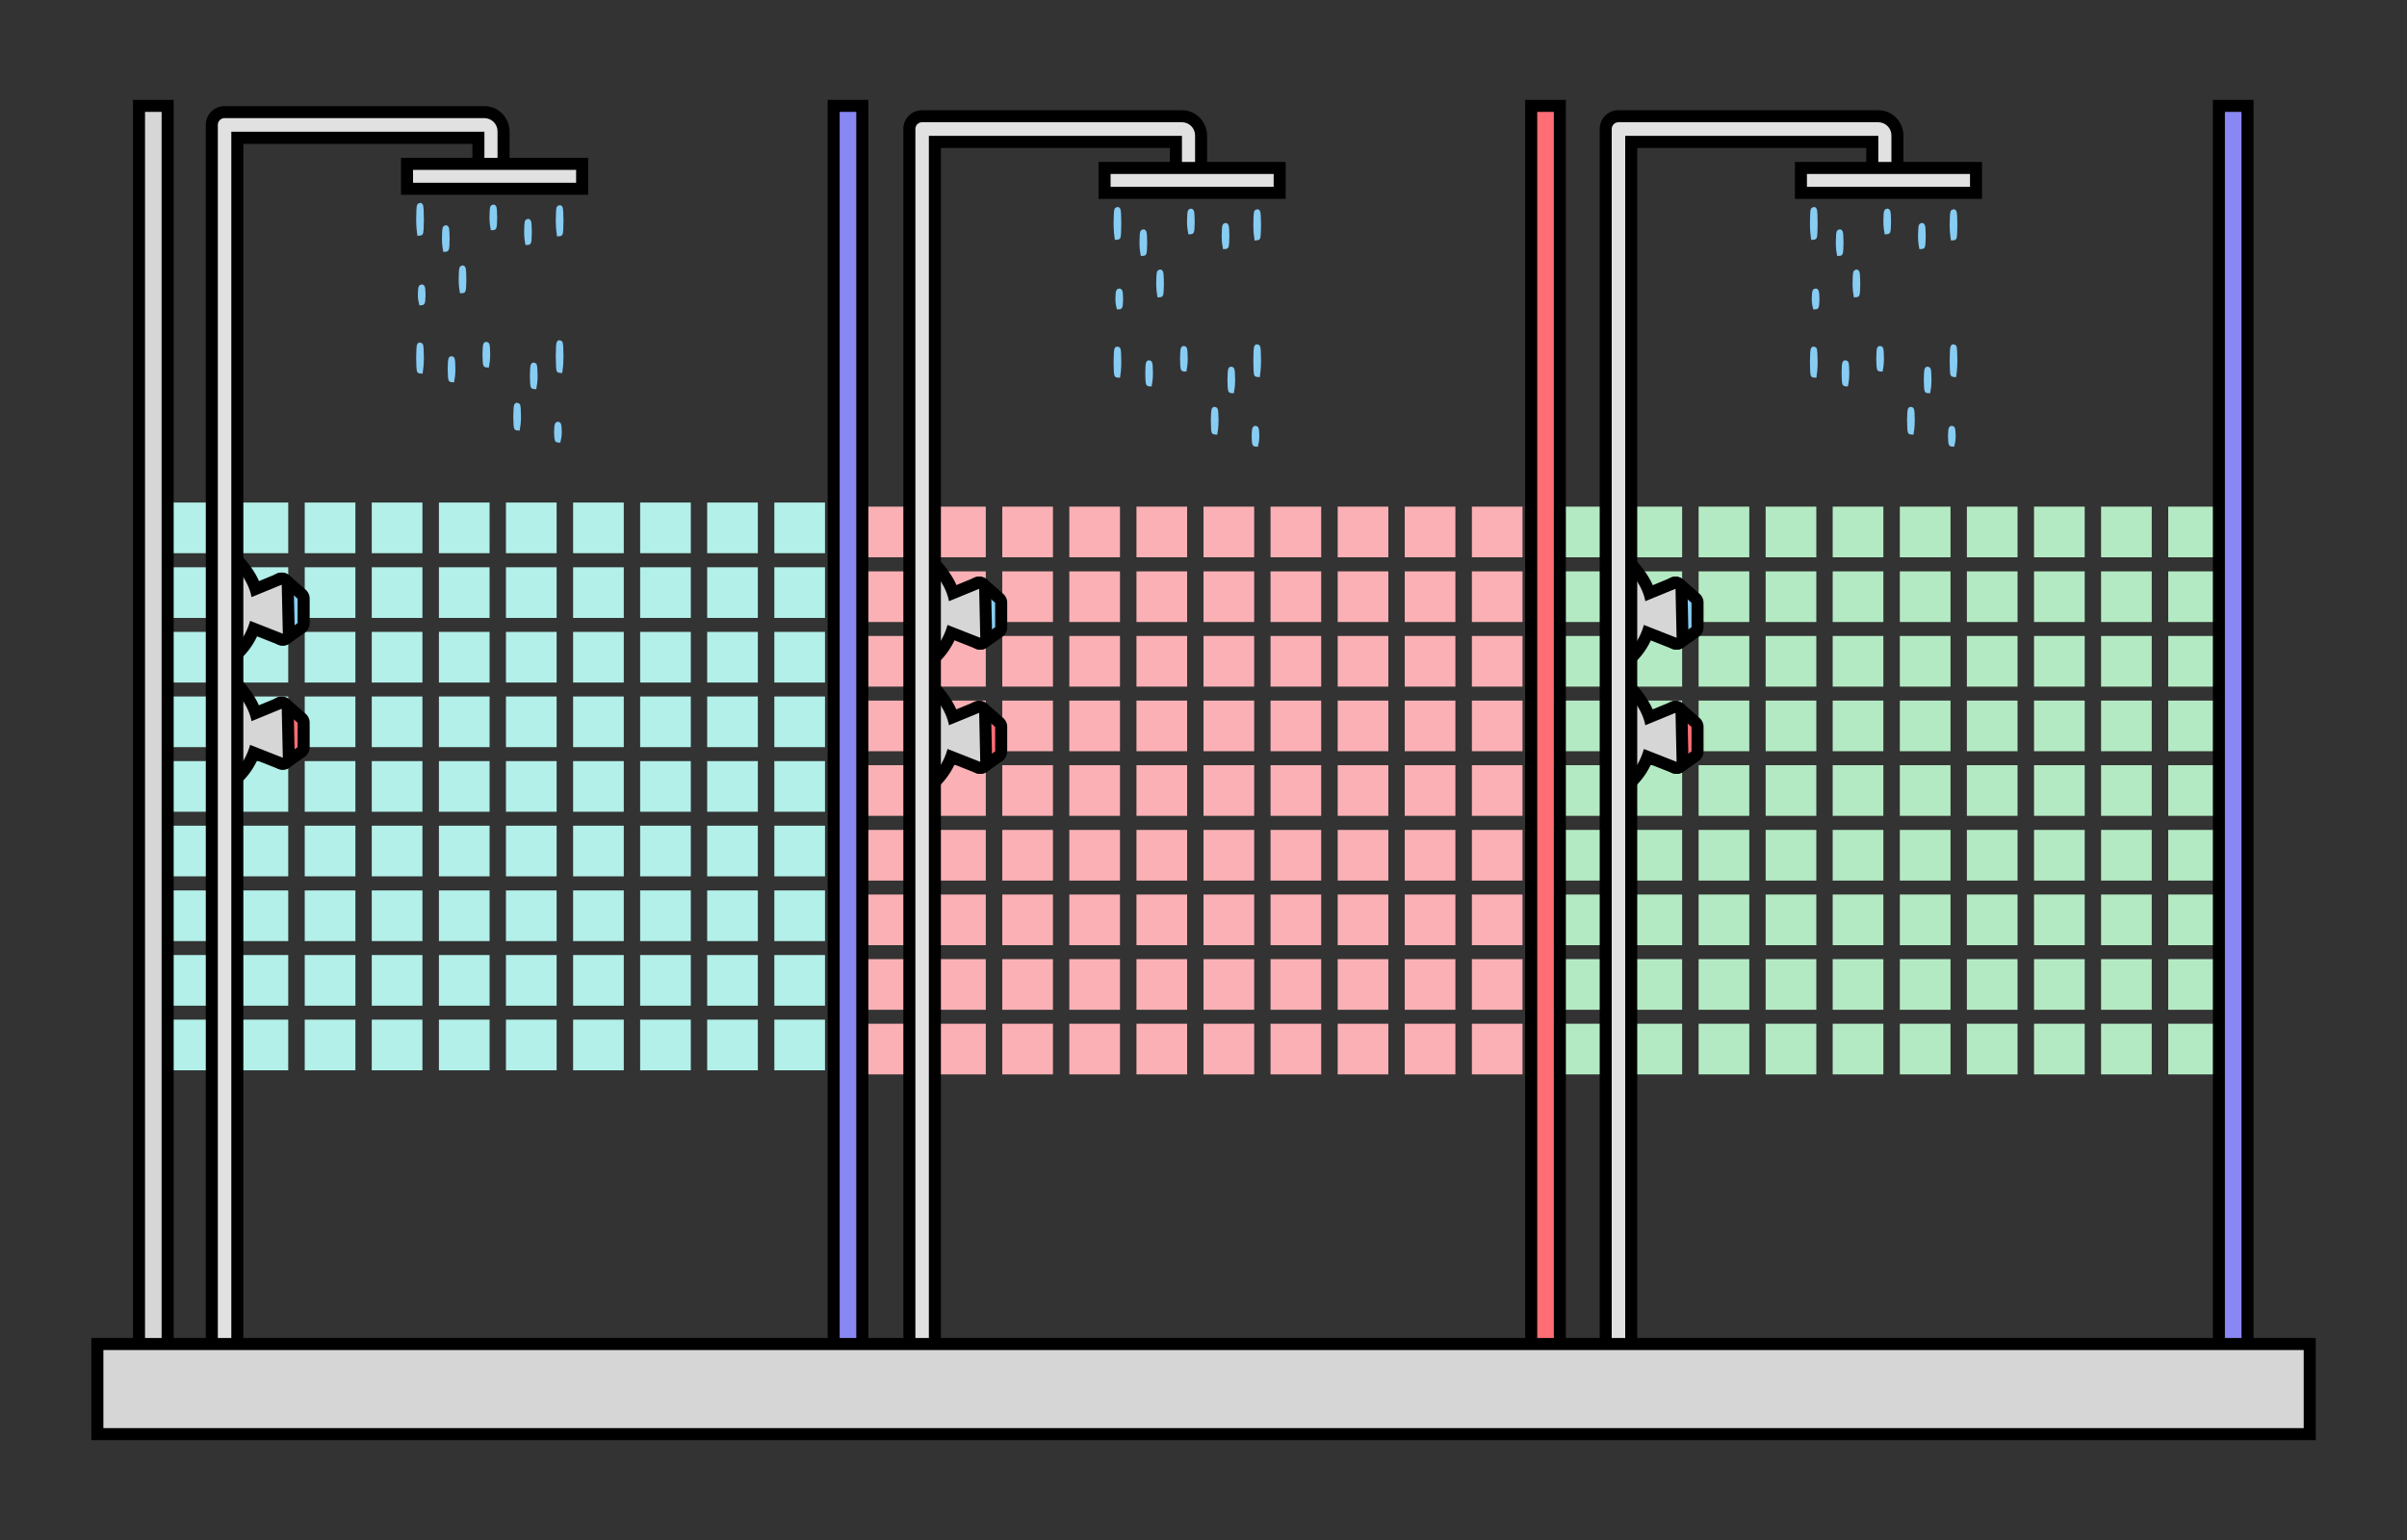 <svg xmlns="http://www.w3.org/2000/svg" id="Calque_1" data-name="Calque 1" viewBox="0 0 200 128"><rect x="0" y="0" width="200" height="128" fill="#333333" stroke="none"/><defs><style>.cls-1{fill:#fab0b4}.cls-2{fill:#ff6d75}.cls-4{fill:#b4eac3}.cls-5{fill:#b2f0e9}.cls-6,.cls-7{fill:#d6d6d6}.cls-8{fill:#e1e1e1}.cls-10,.cls-9{fill:#87ccf3}.cls-10{stroke:#87ccf3;stroke-width:.5px;stroke-miterlimit:10}.cls-11,.cls-7{stroke-miterlimit:10;stroke:#000}.cls-11{fill:#8987f3}</style></defs><path d="M129.99 42.11h4.21v4.21h-4.21zM135.56 42.11h4.21v4.21h-4.21zM141.14 42.11h4.21v4.21h-4.21zM146.71 42.11h4.21v4.21h-4.21zM152.28 42.11h4.21v4.21h-4.21zM157.86 42.11h4.21v4.21h-4.21zM163.43 42.11h4.21v4.21h-4.21zM169.01 42.11h4.21v4.21h-4.21zM174.58 42.11h4.21v4.21h-4.21zM180.16 42.11h4.21v4.21h-4.21zM129.99 47.49h4.21v4.21h-4.21zM135.56 47.49h4.21v4.21h-4.21zM141.14 47.49h4.21v4.21h-4.21zM146.71 47.49h4.21v4.21h-4.21zM152.28 47.49h4.21v4.21h-4.21zM157.86 47.49h4.21v4.21h-4.21zM163.43 47.49h4.21v4.21h-4.21zM169.01 47.49h4.21v4.21h-4.21zM174.58 47.49h4.21v4.21h-4.21zM180.16 47.49h4.21v4.21h-4.21zM129.99 52.86h4.21v4.21h-4.21zM135.56 52.86h4.21v4.21h-4.21zM141.14 52.86h4.21v4.21h-4.21zM146.71 52.86h4.21v4.21h-4.21zM152.28 52.86h4.21v4.21h-4.21zM157.86 52.86h4.21v4.21h-4.21zM163.43 52.86h4.21v4.21h-4.21zM169.01 52.86h4.21v4.21h-4.21zM174.58 52.86h4.21v4.21h-4.21zM180.16 52.86h4.21v4.21h-4.21zM129.99 58.23h4.21v4.21h-4.21zM135.56 58.23h4.21v4.21h-4.21zM141.14 58.23h4.21v4.21h-4.21zM146.71 58.23h4.21v4.21h-4.21zM152.28 58.23h4.21v4.21h-4.21zM157.86 58.23h4.21v4.21h-4.21zM163.43 58.23h4.21v4.21h-4.21zM169.01 58.23h4.21v4.21h-4.21zM174.58 58.23h4.21v4.21h-4.21zM180.16 58.23h4.21v4.21h-4.21zM129.99 63.6h4.21v4.21h-4.21zM135.56 63.6h4.21v4.21h-4.21zM141.14 63.6h4.21v4.21h-4.21zM146.71 63.6h4.21v4.21h-4.21zM152.28 63.6h4.21v4.21h-4.21zM157.86 63.6h4.21v4.21h-4.21zM163.43 63.6h4.21v4.21h-4.21zM169.01 63.6h4.21v4.21h-4.21zM174.58 63.6h4.21v4.21h-4.21zM180.16 63.6h4.21v4.21h-4.21zM129.99 68.98h4.21v4.21h-4.21zM135.56 68.98h4.21v4.21h-4.21zM141.14 68.98h4.21v4.21h-4.21zM146.71 68.98h4.21v4.21h-4.21zM152.28 68.98h4.21v4.21h-4.21zM157.86 68.98h4.21v4.21h-4.21zM163.43 68.98h4.21v4.21h-4.21zM169.01 68.98h4.21v4.21h-4.21zM174.58 68.98h4.21v4.21h-4.21zM180.16 68.98h4.21v4.21h-4.21zM129.99 74.35h4.21v4.21h-4.21zM135.56 74.35h4.21v4.21h-4.21zM141.14 74.35h4.21v4.21h-4.21zM146.71 74.35h4.21v4.21h-4.21zM152.28 74.35h4.21v4.21h-4.21zM157.86 74.35h4.21v4.21h-4.21zM163.43 74.35h4.21v4.21h-4.21zM169.01 74.35h4.21v4.21h-4.21zM174.58 74.35h4.21v4.21h-4.21zM180.16 74.35h4.21v4.21h-4.21zM129.99 79.72h4.21v4.21h-4.21zM135.56 79.72h4.21v4.21h-4.21zM141.14 79.72h4.21v4.21h-4.21zM146.71 79.72h4.21v4.21h-4.21zM152.28 79.72h4.21v4.21h-4.21zM157.86 79.72h4.21v4.21h-4.21zM163.43 79.72h4.21v4.21h-4.21zM169.01 79.72h4.21v4.21h-4.21zM174.58 79.72h4.21v4.21h-4.21zM180.16 79.72h4.21v4.21h-4.21zM129.99 85.09h4.21v4.21h-4.21zM135.56 85.09h4.21v4.21h-4.21zM141.14 85.09h4.21v4.21h-4.21zM146.71 85.09h4.21v4.21h-4.21zM152.28 85.09h4.21v4.21h-4.21zM157.86 85.09h4.21v4.21h-4.21zM163.43 85.09h4.21v4.21h-4.21zM169.01 85.09h4.21v4.21h-4.21zM174.58 85.09h4.21v4.21h-4.21zM180.16 85.09h4.21v4.21h-4.21z" class="cls-4"/><path d="M139.31 63.82c-.08 0-.15-.02-.23-.05a.494.494 0 0 1-.27-.44l-.09-4.07c0-.2.11-.38.29-.46a.497.497 0 0 1 .54.07l1.33 1.17c.11.1.17.23.17.38v2.03c0 .16-.08.32-.21.41l-1.24.87c-.09.06-.19.09-.29.09Z" class="cls-2"/><path d="m139.22 59.25 1.33 1.17v2.03l-1.24.87-.09-4.07m0-1c-.14 0-.29.03-.42.09a1 1 0 0 0-.58.93l.09 4.07c0 .37.22.7.55.87a.988.988 0 0 0 1.02-.07l1.24-.87c.27-.19.43-.49.43-.82v-2.03a.98.98 0 0 0-.34-.75l-1.33-1.17c-.19-.16-.42-.25-.66-.25Z"/><path d="M134.95 65.35c-.07 0-.15-.02-.22-.05a.482.482 0 0 1-.28-.46l.16-7.38c0-.2.13-.38.32-.46a.523.523 0 0 1 .55.13c.78.84 1.3 1.65 1.57 2.47l1.98-.81c.06-.03.13-.04.19-.04a.503.503 0 0 1 .5.49l.09 4.07c0 .17-.08.33-.21.42-.08.06-.19.09-.29.09-.06 0-.12-.01-.18-.03l-2.22-.87c-.34.9-.9 1.71-1.63 2.32a.49.49 0 0 1-.32.12Z" class="cls-6"/><path d="M135.11 57.47c.76.82 1.4 1.76 1.6 2.81l2.51-1.03.09 4.07-2.72-1.07c-.27 1-.84 1.92-1.64 2.6.05-2.45.11-4.92.16-7.38m0-1a1.008 1.008 0 0 0-1 .98l-.08 3.69-.08 3.69a1.005 1.005 0 0 0 1 1.02c.23 0 .46-.08.65-.24.66-.56 1.2-1.27 1.57-2.06l1.77.7a.988.988 0 0 0 .93-.11c.27-.19.43-.51.43-.84l-.09-4.07a.985.985 0 0 0-1-.97c-.13 0-.26.02-.38.08l-1.51.62c-.32-.72-.81-1.43-1.49-2.16a.985.985 0 0 0-.73-.32Z"/><path d="M139.31 53.51c-.08 0-.15-.02-.23-.05a.494.494 0 0 1-.27-.44l-.09-4.07c0-.2.11-.38.29-.46a.497.497 0 0 1 .54.07l1.33 1.17c.11.1.17.23.17.38v2.03c0 .16-.08.32-.21.41l-1.24.87c-.09.06-.19.09-.29.09Z" class="cls-9"/><path d="m139.22 48.93 1.33 1.17v2.03l-1.24.87-.09-4.07m0-1c-.14 0-.29.03-.42.09a1 1 0 0 0-.58.93l.09 4.07c0 .37.22.7.55.87a.988.988 0 0 0 1.02-.07l1.24-.87c.27-.19.43-.49.43-.82V50.1a.98.98 0 0 0-.34-.75l-1.33-1.17c-.19-.16-.42-.25-.66-.25Z"/><path d="M134.95 55.03c-.07 0-.15-.02-.22-.05a.482.482 0 0 1-.28-.46l.16-7.4c0-.2.13-.39.32-.46a.523.523 0 0 1 .55.13c.8.87 1.31 1.67 1.57 2.48l1.98-.81c.06-.03.13-.04.19-.04a.503.503 0 0 1 .5.49l.09 4.07c0 .17-.08.33-.21.42-.08.06-.19.09-.29.09-.06 0-.12-.01-.18-.03l-2.22-.87c-.34.9-.9 1.71-1.63 2.32a.49.49 0 0 1-.32.12Z" class="cls-6"/><path d="M135.11 47.14c.76.84 1.4 1.76 1.6 2.83l2.51-1.03.09 4.07-2.72-1.07c-.27 1-.84 1.92-1.64 2.6.05-2.45.11-4.92.16-7.4m0-1c-.12 0-.24.02-.35.06-.38.14-.64.51-.65.91l-.16 7.4a1.005 1.005 0 0 0 1 1.02c.23 0 .46-.08.65-.24.66-.56 1.2-1.27 1.57-2.06l1.77.7a.988.988 0 0 0 .93-.11c.27-.19.43-.51.43-.84l-.09-4.07a.985.985 0 0 0-1-.97c-.13 0-.26.02-.38.08l-1.5.62c-.31-.71-.8-1.42-1.49-2.16a.991.991 0 0 0-.74-.32Z"/><path d="M133.41 114.76V10.71c0-.58.47-1.05 1.05-1.05h21.61c.88 0 1.59.72 1.59 1.59v3.78h-2.09v-3.24h-20.03v102.96h-2.12Z" class="cls-8"/><path d="M156.07 10.16c.6 0 1.09.49 1.09 1.09v3.28h-1.09v-3.24h-21.03v102.96h-1.12V10.71c0-.3.25-.55.55-.55h21.61m0-1h-21.61c-.85 0-1.55.69-1.55 1.55v104.55h3.12V12.3h19.03v3.24h3.09V11.3c0-1.2-.94-2.14-2.09-2.14Z"/><path d="M149.64 13.96h14.55v2.06h-14.55z" class="cls-8"/><path d="M163.69 14.46v1.07h-13.55v-1.07h13.55m1-1h-15.55v3.07h15.55v-3.07Z"/><path d="M156.81 19.23s-.07-.37-.07-.82.03-.82.07-.82.07.37.07.82-.03.82-.07.82ZM150.71 19.69s-.07-.5-.07-1.12.03-1.12.07-1.12.07.5.07 1.12-.03 1.12-.07 1.12ZM152.86 21.03s-.07-.38-.07-.86.03-.86.07-.86.07.38.07.86-.03.86-.07.86ZM150.86 25.47s-.07-.28-.07-.62.03-.62.07-.62.07.28.07.62-.03.62-.07.62ZM154.25 24.47s-.07-.41-.07-.91.03-.91.07-.91.07.41.07.91-.03.91-.07.91ZM159.69 20.46s-.07-.37-.07-.84.03-.84.07-.84.07.37.07.84-.03.84-.07.84ZM162.32 19.74s-.07-.47-.07-1.05.03-1.05.07-1.05.07.47.07 1.05-.03 1.05-.07 1.05ZM156.22 30.64s.07-.37.07-.82-.03-.82-.07-.82-.07.37-.07.82.03.82.07.82ZM162.32 31.1s.07-.5.07-1.12c0-.62-.03-1.12-.07-1.12s-.07.5-.07 1.12.03 1.12.07 1.12ZM160.17 32.44s.07-.38.07-.86-.03-.86-.07-.86-.07.38-.07.86.03.86.07.86ZM162.18 36.88s.07-.28.07-.62c0-.34-.03-.62-.07-.62s-.07.28-.07.62.03.62.07.62ZM158.78 35.88s.07-.41.07-.91-.03-.91-.07-.91-.07.41-.07.91.03.91.07.91ZM153.34 31.87s.07-.37.07-.84-.03-.84-.07-.84-.07.37-.07.84.03.84.07.84ZM150.71 31.15s.07-.47.07-1.05-.03-1.05-.07-1.05-.07.47-.07 1.05c0 .58.03 1.05.07 1.05Z" class="cls-10"/><path d="M127.23 8.8h2.38v105.91h-2.38z" style="stroke:#000;stroke-miterlimit:10;fill:#ff6d75"/><path d="M14.17 41.77h4.21v4.21h-4.21zM19.74 41.77h4.21v4.21h-4.21zM25.32 41.77h4.21v4.21h-4.21zM30.89 41.77h4.21v4.21h-4.21zM36.47 41.77h4.21v4.21h-4.21zM42.04 41.77h4.21v4.21h-4.21zM47.62 41.77h4.21v4.21h-4.21zM53.19 41.77h4.21v4.21h-4.21zM58.76 41.77h4.21v4.21h-4.21zM64.34 41.77h4.21v4.21h-4.21zM14.17 47.15h4.21v4.21h-4.21zM19.74 47.15h4.21v4.21h-4.21zM25.32 47.15h4.21v4.21h-4.21zM30.89 47.15h4.21v4.21h-4.21zM36.47 47.15h4.21v4.21h-4.21zM42.04 47.15h4.21v4.21h-4.21zM47.62 47.15h4.21v4.21h-4.21zM53.19 47.15h4.21v4.21h-4.21zM58.76 47.15h4.21v4.21h-4.21zM64.34 47.15h4.21v4.21h-4.21zM14.17 52.52h4.21v4.21h-4.21zM19.74 52.52h4.21v4.21h-4.21zM25.32 52.52h4.21v4.21h-4.21zM30.89 52.52h4.21v4.21h-4.21zM36.47 52.52h4.21v4.21h-4.21zM42.04 52.52h4.21v4.21h-4.21zM47.62 52.52h4.21v4.21h-4.21zM53.19 52.52h4.21v4.21h-4.21zM58.76 52.52h4.21v4.21h-4.21zM64.34 52.52h4.21v4.21h-4.21zM14.17 57.89h4.21v4.21h-4.21zM19.74 57.89h4.21v4.21h-4.21zM25.32 57.89h4.21v4.21h-4.21zM30.89 57.89h4.21v4.21h-4.21zM36.47 57.89h4.21v4.21h-4.21zM42.04 57.89h4.21v4.21h-4.21zM47.62 57.89h4.21v4.21h-4.21zM53.19 57.89h4.21v4.21h-4.21zM58.76 57.89h4.21v4.21h-4.21zM64.34 57.89h4.21v4.21h-4.21zM14.17 63.26h4.21v4.21h-4.21zM19.74 63.26h4.21v4.21h-4.21zM25.32 63.26h4.21v4.21h-4.21zM30.89 63.26h4.21v4.21h-4.21zM36.47 63.26h4.21v4.21h-4.21zM42.04 63.26h4.21v4.21h-4.21zM47.62 63.26h4.21v4.21h-4.21zM53.19 63.26h4.21v4.21h-4.21zM58.76 63.26h4.21v4.21h-4.21zM64.34 63.26h4.21v4.21h-4.21zM14.17 68.63h4.21v4.21h-4.21zM19.74 68.63h4.21v4.21h-4.21zM25.32 68.63h4.21v4.21h-4.21zM30.89 68.63h4.21v4.21h-4.21zM36.47 68.63h4.21v4.21h-4.21zM42.04 68.63h4.21v4.21h-4.21zM47.62 68.63h4.21v4.21h-4.21zM53.19 68.63h4.21v4.21h-4.21zM58.76 68.63h4.21v4.21h-4.21zM64.34 68.63h4.21v4.21h-4.21zM14.17 74.01h4.21v4.21h-4.21zM19.74 74.01h4.21v4.21h-4.21zM25.32 74.01h4.21v4.21h-4.21zM30.89 74.01h4.21v4.21h-4.21zM36.47 74.01h4.21v4.21h-4.21zM42.04 74.01h4.21v4.21h-4.21zM47.62 74.01h4.21v4.21h-4.21zM53.19 74.01h4.21v4.21h-4.21zM58.76 74.01h4.21v4.21h-4.21zM64.34 74.01h4.21v4.21h-4.21zM14.17 79.38h4.21v4.21h-4.21zM19.74 79.38h4.21v4.21h-4.21zM25.32 79.38h4.21v4.21h-4.21zM30.89 79.38h4.21v4.21h-4.21zM36.47 79.38h4.21v4.21h-4.21zM42.04 79.38h4.21v4.21h-4.21zM47.62 79.38h4.21v4.21h-4.21zM53.19 79.38h4.21v4.21h-4.21zM58.76 79.38h4.21v4.21h-4.21zM64.34 79.38h4.21v4.21h-4.21zM14.17 84.75h4.21v4.21h-4.21zM19.74 84.75h4.21v4.21h-4.21zM25.32 84.75h4.21v4.21h-4.21zM30.89 84.75h4.21v4.21h-4.21zM36.47 84.75h4.21v4.21h-4.21zM42.04 84.75h4.21v4.21h-4.21zM47.62 84.75h4.21v4.21h-4.21zM53.19 84.75h4.21v4.21h-4.21zM58.76 84.75h4.21v4.21h-4.21zM64.34 84.75h4.21v4.21h-4.21z" class="cls-5"/><path d="M23.49 63.48c-.08 0-.15-.02-.23-.05a.494.494 0 0 1-.27-.44l-.09-4.07c0-.2.11-.38.29-.46a.497.497 0 0 1 .54.07l1.33 1.17c.11.1.17.23.17.38v2.03c0 .16-.08.32-.21.41l-1.24.87c-.09.06-.19.09-.29.09Z" class="cls-2"/><path d="m23.4 58.9 1.33 1.17v2.03l-1.24.87-.09-4.07m0-1c-.14 0-.29.03-.42.09a1 1 0 0 0-.58.93l.09 4.07c0 .37.22.7.55.87a.988.988 0 0 0 1.02-.07l1.24-.87c.27-.19.43-.49.43-.82v-2.03a.98.98 0 0 0-.34-.75l-1.33-1.17c-.19-.16-.42-.25-.66-.25Z"/><path d="M19.14 65c-.07 0-.15-.02-.22-.05a.482.482 0 0 1-.28-.46l.16-7.38c0-.2.13-.38.32-.46a.523.523 0 0 1 .55.13c.78.84 1.3 1.65 1.57 2.47l1.98-.81c.06-.03.13-.04.19-.04a.503.503 0 0 1 .5.49l.09 4.07c0 .17-.08.33-.21.42-.08.06-.19.09-.29.09-.06 0-.12-.01-.18-.03l-2.22-.87c-.34.9-.9 1.71-1.63 2.32a.49.49 0 0 1-.32.12Z" class="cls-6"/><path d="M19.3 57.13c.76.82 1.4 1.76 1.6 2.81l2.51-1.03.09 4.07-2.72-1.07c-.27 1-.84 1.92-1.64 2.6.05-2.45.11-4.92.16-7.38m0-1a1.008 1.008 0 0 0-1 .98l-.08 3.69-.08 3.69a1.005 1.005 0 0 0 1 1.02c.23 0 .46-.08.65-.24.66-.56 1.2-1.27 1.57-2.06l1.77.7a.988.988 0 0 0 .93-.11c.27-.19.43-.51.43-.84l-.09-4.07a.985.985 0 0 0-1-.97c-.13 0-.26.02-.38.08l-1.51.62c-.32-.72-.81-1.43-1.49-2.16a.985.985 0 0 0-.73-.32Z"/><path d="M23.49 53.16c-.08 0-.15-.02-.23-.05a.494.494 0 0 1-.27-.44l-.09-4.07c0-.2.11-.38.29-.46a.497.497 0 0 1 .54.07l1.33 1.17c.11.1.17.23.17.38v2.03c0 .16-.08.32-.21.41l-1.24.87c-.09.06-.19.09-.29.09Z" class="cls-9"/><path d="m23.4 48.59 1.33 1.17v2.03l-1.24.87-.09-4.07m0-1c-.14 0-.29.03-.42.09a1 1 0 0 0-.58.93l.09 4.07c0 .37.22.7.55.87a.988.988 0 0 0 1.02-.07l1.24-.87c.27-.19.43-.49.43-.82v-2.03a.98.98 0 0 0-.34-.75l-1.33-1.17c-.19-.16-.42-.25-.66-.25Z"/><path d="M19.14 54.69c-.07 0-.15-.02-.22-.05a.482.482 0 0 1-.28-.46l.16-7.4c0-.2.13-.39.32-.46a.523.523 0 0 1 .55.13c.8.87 1.31 1.67 1.57 2.48l1.98-.81c.06-.03.13-.04.19-.04a.503.503 0 0 1 .5.49l.09 4.07c0 .17-.08.33-.21.42-.08.06-.19.09-.29.09-.06 0-.12-.01-.18-.03l-2.23-.87c-.34.9-.9 1.71-1.62 2.32a.49.49 0 0 1-.32.12Z" class="cls-6"/><path d="M19.3 46.8c.76.84 1.4 1.76 1.6 2.83l2.51-1.03.09 4.07-2.72-1.07c-.27 1-.84 1.92-1.64 2.6.05-2.45.11-4.92.16-7.4m0-1c-.12 0-.24.02-.35.06-.38.14-.64.51-.65.91l-.16 7.4a1.005 1.005 0 0 0 1 1.02c.23 0 .46-.08.65-.24.66-.56 1.2-1.27 1.57-2.06l1.77.7a.988.988 0 0 0 .93-.11c.27-.19.43-.51.43-.84l-.09-4.07a.985.985 0 0 0-1-.97c-.13 0-.26.02-.38.08l-1.5.62c-.31-.71-.8-1.42-1.49-2.16a1 1 0 0 0-.74-.33Z"/><path d="M17.59 114.42V10.37c0-.58.47-1.05 1.05-1.05h21.61c.88 0 1.59.72 1.59 1.59v3.78h-2.09v-3.24H19.72v102.96H17.6Z" class="cls-8"/><path d="M40.25 9.82c.6 0 1.09.49 1.09 1.09v3.28h-1.09v-3.24H19.22v102.96H18.1V10.37c0-.3.25-.55.55-.55h21.61m0-1H18.65c-.85 0-1.55.69-1.55 1.55v104.55h3.12V11.96h19.03v3.24h3.09v-4.24c0-1.2-.94-2.14-2.09-2.14Z"/><path d="M33.82 13.62h14.55v2.07H33.82z" class="cls-8"/><path d="M47.87 14.12v1.07H34.32v-1.07h13.55m1-1H33.32v3.07h15.55v-3.07Z"/><path d="M40.99 18.89s-.07-.37-.07-.82.03-.82.07-.82.07.37.07.82-.03.82-.07.82ZM34.9 19.35s-.07-.5-.07-1.12.03-1.12.07-1.12.07.5.07 1.12-.03 1.12-.07 1.12ZM37.04 20.69s-.07-.38-.07-.86.03-.86.07-.86.07.38.07.86-.03.86-.07.86ZM35.04 25.13s-.07-.28-.07-.62.03-.62.07-.62.07.28.07.62-.03.62-.07.62ZM38.43 24.13s-.07-.41-.07-.91.03-.91.07-.91.07.41.07.91-.03.91-.07.91ZM43.87 20.12s-.07-.37-.07-.84.03-.84.07-.84.07.37.07.84-.03.84-.07.84ZM46.5 19.4s-.07-.47-.07-1.05.03-1.05.07-1.05.07.47.07 1.05-.03 1.05-.07 1.05ZM40.41 30.3s.07-.37.07-.82-.03-.82-.07-.82-.07.37-.07.82.03.82.07.82ZM46.5 30.76s.07-.5.07-1.12c0-.62-.03-1.12-.07-1.12s-.07.5-.07 1.12c0 .62.03 1.12.07 1.12ZM44.35 32.1s.07-.38.07-.86c0-.47-.03-.86-.07-.86s-.07.38-.07.86.03.86.07.86ZM46.36 36.54s.07-.28.07-.62c0-.34-.03-.62-.07-.62s-.07.28-.07.62c0 .34.03.62.07.62ZM42.97 35.54s.07-.41.07-.91-.03-.91-.07-.91-.07.41-.07.91.03.91.07.91ZM37.52 31.53s.07-.37.07-.84c0-.46-.03-.84-.07-.84s-.07.37-.07.84.03.84.07.84ZM34.9 30.81s.07-.47.07-1.05c0-.58-.03-1.05-.07-1.05s-.07.47-.07 1.05c0 .58.03 1.05.07 1.05Z" class="cls-10"/><path d="M72.13 42.11h4.21v4.21h-4.21zM77.7 42.11h4.21v4.21H77.7zM83.28 42.11h4.21v4.21h-4.21zM88.85 42.11h4.21v4.21h-4.21zM94.43 42.11h4.21v4.21h-4.21zM100 42.11h4.21v4.21H100zM105.57 42.11h4.21v4.21h-4.21zM111.15 42.11h4.21v4.21h-4.21zM116.72 42.11h4.21v4.21h-4.21zM122.3 42.11h4.21v4.21h-4.21zM72.13 47.49h4.21v4.21h-4.21zM77.7 47.49h4.21v4.21H77.7zM83.28 47.49h4.21v4.21h-4.21zM88.85 47.49h4.21v4.21h-4.21zM94.43 47.49h4.21v4.21h-4.21zM100 47.49h4.21v4.21H100zM105.57 47.49h4.21v4.21h-4.21zM111.15 47.49h4.21v4.21h-4.21zM116.72 47.49h4.21v4.21h-4.21zM122.3 47.49h4.21v4.21h-4.21zM72.13 52.86h4.21v4.21h-4.21zM77.7 52.86h4.21v4.21H77.7zM83.28 52.86h4.21v4.21h-4.21zM88.85 52.86h4.21v4.21h-4.21zM94.43 52.86h4.21v4.21h-4.21zM100 52.86h4.21v4.21H100zM105.57 52.86h4.21v4.21h-4.21zM111.15 52.86h4.21v4.21h-4.21zM116.72 52.86h4.21v4.21h-4.21zM122.3 52.86h4.21v4.21h-4.21zM72.13 58.23h4.21v4.21h-4.21zM77.7 58.23h4.21v4.21H77.7zM83.28 58.23h4.21v4.21h-4.21zM88.85 58.23h4.21v4.21h-4.21zM94.43 58.23h4.21v4.21h-4.21zM100 58.23h4.21v4.21H100zM105.57 58.23h4.21v4.21h-4.21zM111.15 58.23h4.21v4.21h-4.21zM116.72 58.23h4.21v4.21h-4.21zM122.3 58.23h4.21v4.21h-4.21zM72.13 63.6h4.21v4.21h-4.21zM77.7 63.6h4.21v4.21H77.7zM83.28 63.6h4.21v4.21h-4.21zM88.85 63.6h4.21v4.21h-4.21zM94.43 63.6h4.21v4.21h-4.21zM100 63.6h4.21v4.21H100zM105.57 63.6h4.21v4.21h-4.21zM111.15 63.6h4.21v4.21h-4.21zM116.72 63.6h4.21v4.21h-4.21zM122.3 63.6h4.21v4.21h-4.21zM72.13 68.98h4.21v4.21h-4.21zM77.7 68.98h4.21v4.21H77.7zM83.28 68.98h4.21v4.21h-4.21zM88.85 68.98h4.21v4.21h-4.21zM94.43 68.98h4.21v4.21h-4.21zM100 68.98h4.21v4.21H100zM105.57 68.98h4.21v4.21h-4.21zM111.15 68.98h4.21v4.21h-4.21zM116.72 68.98h4.21v4.21h-4.21zM122.3 68.98h4.21v4.21h-4.21zM72.13 74.35h4.21v4.21h-4.21zM77.7 74.35h4.21v4.21H77.7zM83.28 74.35h4.21v4.21h-4.21zM88.85 74.35h4.21v4.21h-4.21zM94.43 74.35h4.21v4.21h-4.21zM100 74.35h4.21v4.21H100zM105.57 74.35h4.21v4.21h-4.21zM111.15 74.35h4.21v4.21h-4.21zM116.72 74.35h4.21v4.21h-4.21zM122.3 74.35h4.21v4.21h-4.21zM72.13 79.72h4.21v4.21h-4.21zM77.7 79.72h4.21v4.21H77.7zM83.28 79.72h4.21v4.21h-4.21zM88.85 79.72h4.21v4.21h-4.21zM94.43 79.72h4.21v4.21h-4.21zM100 79.72h4.21v4.21H100zM105.57 79.72h4.21v4.21h-4.21zM111.15 79.72h4.21v4.21h-4.21zM116.72 79.72h4.21v4.21h-4.21zM122.3 79.72h4.21v4.21h-4.21zM72.13 85.09h4.21v4.21h-4.21zM77.7 85.09h4.21v4.21H77.7zM83.28 85.09h4.21v4.21h-4.21zM88.85 85.09h4.21v4.21h-4.21zM94.43 85.09h4.21v4.21h-4.21zM100 85.09h4.21v4.21H100zM105.57 85.09h4.21v4.21h-4.21zM111.15 85.09h4.21v4.21h-4.21zM116.72 85.09h4.21v4.21h-4.21zM122.3 85.09h4.21v4.21h-4.21z" class="cls-1"/><path d="M81.45 63.82c-.08 0-.15-.02-.23-.05a.494.494 0 0 1-.27-.44l-.09-4.07c0-.2.11-.38.29-.46a.497.497 0 0 1 .54.07l1.33 1.17c.11.1.17.23.17.38v2.03c0 .16-.08.32-.21.41l-1.24.87c-.09.06-.19.09-.29.09Z" class="cls-2"/><path d="m81.36 59.25 1.33 1.17v2.03l-1.24.87-.09-4.07m0-1c-.14 0-.29.03-.42.09a1 1 0 0 0-.58.93l.09 4.07c0 .37.22.7.55.87a.988.988 0 0 0 1.02-.07l1.24-.87c.27-.19.43-.49.43-.82v-2.03a.98.98 0 0 0-.34-.75l-1.33-1.17c-.19-.16-.42-.25-.66-.25Z"/><path d="M77.09 65.35c-.07 0-.15-.02-.22-.05a.482.482 0 0 1-.28-.46l.16-7.38c0-.2.13-.38.32-.46a.523.523 0 0 1 .55.13c.78.84 1.3 1.65 1.57 2.47l1.98-.81c.06-.03.13-.04.19-.04a.503.503 0 0 1 .5.49l.09 4.07c0 .17-.08.33-.21.42-.08.06-.19.09-.29.09-.06 0-.12-.01-.18-.03l-2.23-.87c-.34.9-.9 1.71-1.62 2.32a.49.49 0 0 1-.32.12Z" class="cls-6"/><path d="M77.25 57.47c.76.82 1.4 1.76 1.6 2.81l2.51-1.03.09 4.07-2.72-1.07c-.27 1-.84 1.92-1.64 2.6.05-2.45.11-4.92.16-7.38m0-1a1.008 1.008 0 0 0-1 .98l-.08 3.69-.08 3.69a1.005 1.005 0 0 0 1 1.02c.23 0 .46-.08.65-.24.66-.56 1.2-1.27 1.57-2.06l1.77.7a.988.988 0 0 0 .93-.11c.27-.19.43-.51.43-.84l-.09-4.07a.985.985 0 0 0-1-.97c-.13 0-.26.02-.38.08l-1.51.62c-.32-.72-.81-1.43-1.49-2.16a.985.985 0 0 0-.73-.32Z"/><path d="M81.45 53.51c-.08 0-.15-.02-.23-.05a.494.494 0 0 1-.27-.44l-.09-4.07c0-.2.11-.38.29-.46a.497.497 0 0 1 .54.07l1.33 1.17c.11.1.17.23.17.38v2.03c0 .16-.08.32-.21.41l-1.24.87c-.09.06-.19.09-.29.09Z" class="cls-9"/><path d="m81.36 48.93 1.33 1.17v2.03l-1.24.87-.09-4.07m0-1c-.14 0-.29.03-.42.09a1 1 0 0 0-.58.93l.09 4.07c0 .37.22.7.55.87a.988.988 0 0 0 1.02-.07l1.24-.87c.27-.19.43-.49.43-.82V50.1a.98.98 0 0 0-.34-.75l-1.33-1.17c-.19-.16-.42-.25-.66-.25Z"/><path d="M77.09 55.03c-.07 0-.15-.02-.22-.05a.482.482 0 0 1-.28-.46l.16-7.4c0-.2.13-.39.32-.46a.523.523 0 0 1 .55.13c.8.87 1.31 1.67 1.57 2.48l1.98-.81c.06-.03.13-.04.19-.04a.503.503 0 0 1 .5.49l.09 4.07c0 .17-.08.33-.21.42-.08.06-.19.09-.29.09-.06 0-.12-.01-.18-.03l-2.23-.87c-.34.9-.9 1.71-1.62 2.32a.49.49 0 0 1-.32.12Z" class="cls-6"/><path d="M77.25 47.14c.76.84 1.4 1.76 1.6 2.83l2.51-1.03.09 4.07-2.72-1.07c-.27 1-.84 1.92-1.64 2.6.05-2.45.11-4.92.16-7.4m0-1c-.12 0-.24.02-.35.06-.38.14-.64.51-.65.91v.18l-.16 7.21a1.005 1.005 0 0 0 1 1.02c.23 0 .46-.08.65-.24.66-.56 1.2-1.27 1.57-2.06l1.77.7a.988.988 0 0 0 .93-.11c.27-.19.43-.51.43-.84l-.09-4.07a.985.985 0 0 0-1-.97c-.13 0-.26.02-.38.08l-1.5.62c-.31-.71-.8-1.42-1.49-2.16a.991.991 0 0 0-.74-.32Z"/><path d="M75.55 114.76V10.71c0-.58.47-1.05 1.05-1.05h21.61c.88 0 1.59.72 1.59 1.59v3.78h-2.09v-3.24H77.68v102.96h-2.12Z" class="cls-8"/><path d="M98.21 10.16c.6 0 1.09.49 1.09 1.09v3.28h-1.09v-3.24H77.18v102.96h-1.12V10.71c0-.3.25-.55.55-.55h21.61m0-1H76.61c-.85 0-1.55.69-1.55 1.55v104.55h3.12V12.3h19.03v3.24h3.09V11.3c0-1.2-.94-2.14-2.09-2.14Z"/><path d="M91.78 13.96h14.55v2.06H91.78z" class="cls-8"/><path d="M105.83 14.46v1.07H92.28v-1.07h13.55m1-1H91.28v3.07h15.55v-3.07Z"/><path d="M98.95 19.23s-.07-.37-.07-.82.03-.82.07-.82.07.37.07.82-.03.82-.07.82ZM92.85 19.69s-.07-.5-.07-1.12.03-1.12.07-1.12.07.5.07 1.12-.03 1.12-.07 1.12ZM95 21.03s-.07-.38-.07-.86.03-.86.07-.86.07.38.07.86-.03.86-.07.86ZM93 25.47s-.07-.28-.07-.62.03-.62.07-.62.07.28.07.62-.03.62-.07.62ZM96.39 24.47s-.07-.41-.07-.91.03-.91.07-.91.07.41.07.91-.03.91-.07.91ZM101.83 20.46s-.07-.37-.07-.84.03-.84.07-.84.07.37.07.84-.03.84-.07.84ZM104.46 19.74s-.07-.47-.07-1.05.03-1.05.07-1.05.07.47.07 1.05-.03 1.05-.07 1.05ZM98.37 30.64s.07-.37.07-.82-.03-.82-.07-.82-.07.37-.07.82.03.82.07.82ZM104.46 31.1s.07-.5.07-1.12-.03-1.12-.07-1.12-.07.5-.07 1.12c0 .62.03 1.12.07 1.12ZM102.31 32.44s.07-.38.07-.86c0-.47-.03-.86-.07-.86s-.07.38-.07.86c0 .47.03.86.07.86ZM104.32 36.88s.07-.28.07-.62c0-.34-.03-.62-.07-.62s-.07.28-.07.62c0 .34.03.62.07.62ZM100.93 35.88s.07-.41.07-.91-.03-.91-.07-.91-.07.41-.07.91.03.91.07.91ZM95.48 31.87s.07-.37.07-.84-.03-.84-.07-.84-.07.37-.07.84c0 .46.03.84.07.84ZM92.85 31.15s.07-.47.07-1.05c0-.58-.03-1.05-.07-1.05s-.07.47-.07 1.05c0 .58.03 1.05.07 1.05Z" class="cls-10"/><path d="M11.55 8.8h2.38v105.91h-2.38z" class="cls-7"/><path d="M69.27 8.8h2.38v105.91h-2.38zM184.37 8.8h2.38v105.91h-2.38z" class="cls-11"/><path d="M8.09 111.71h183.83v7.49H8.09z" class="cls-7"/><path d="M-1485.61-55.49H465.44v522.43h-1951.05z" style="fill:none;stroke:#fff;stroke-linecap:round;stroke-linejoin:round;stroke-width:8px"/></svg>